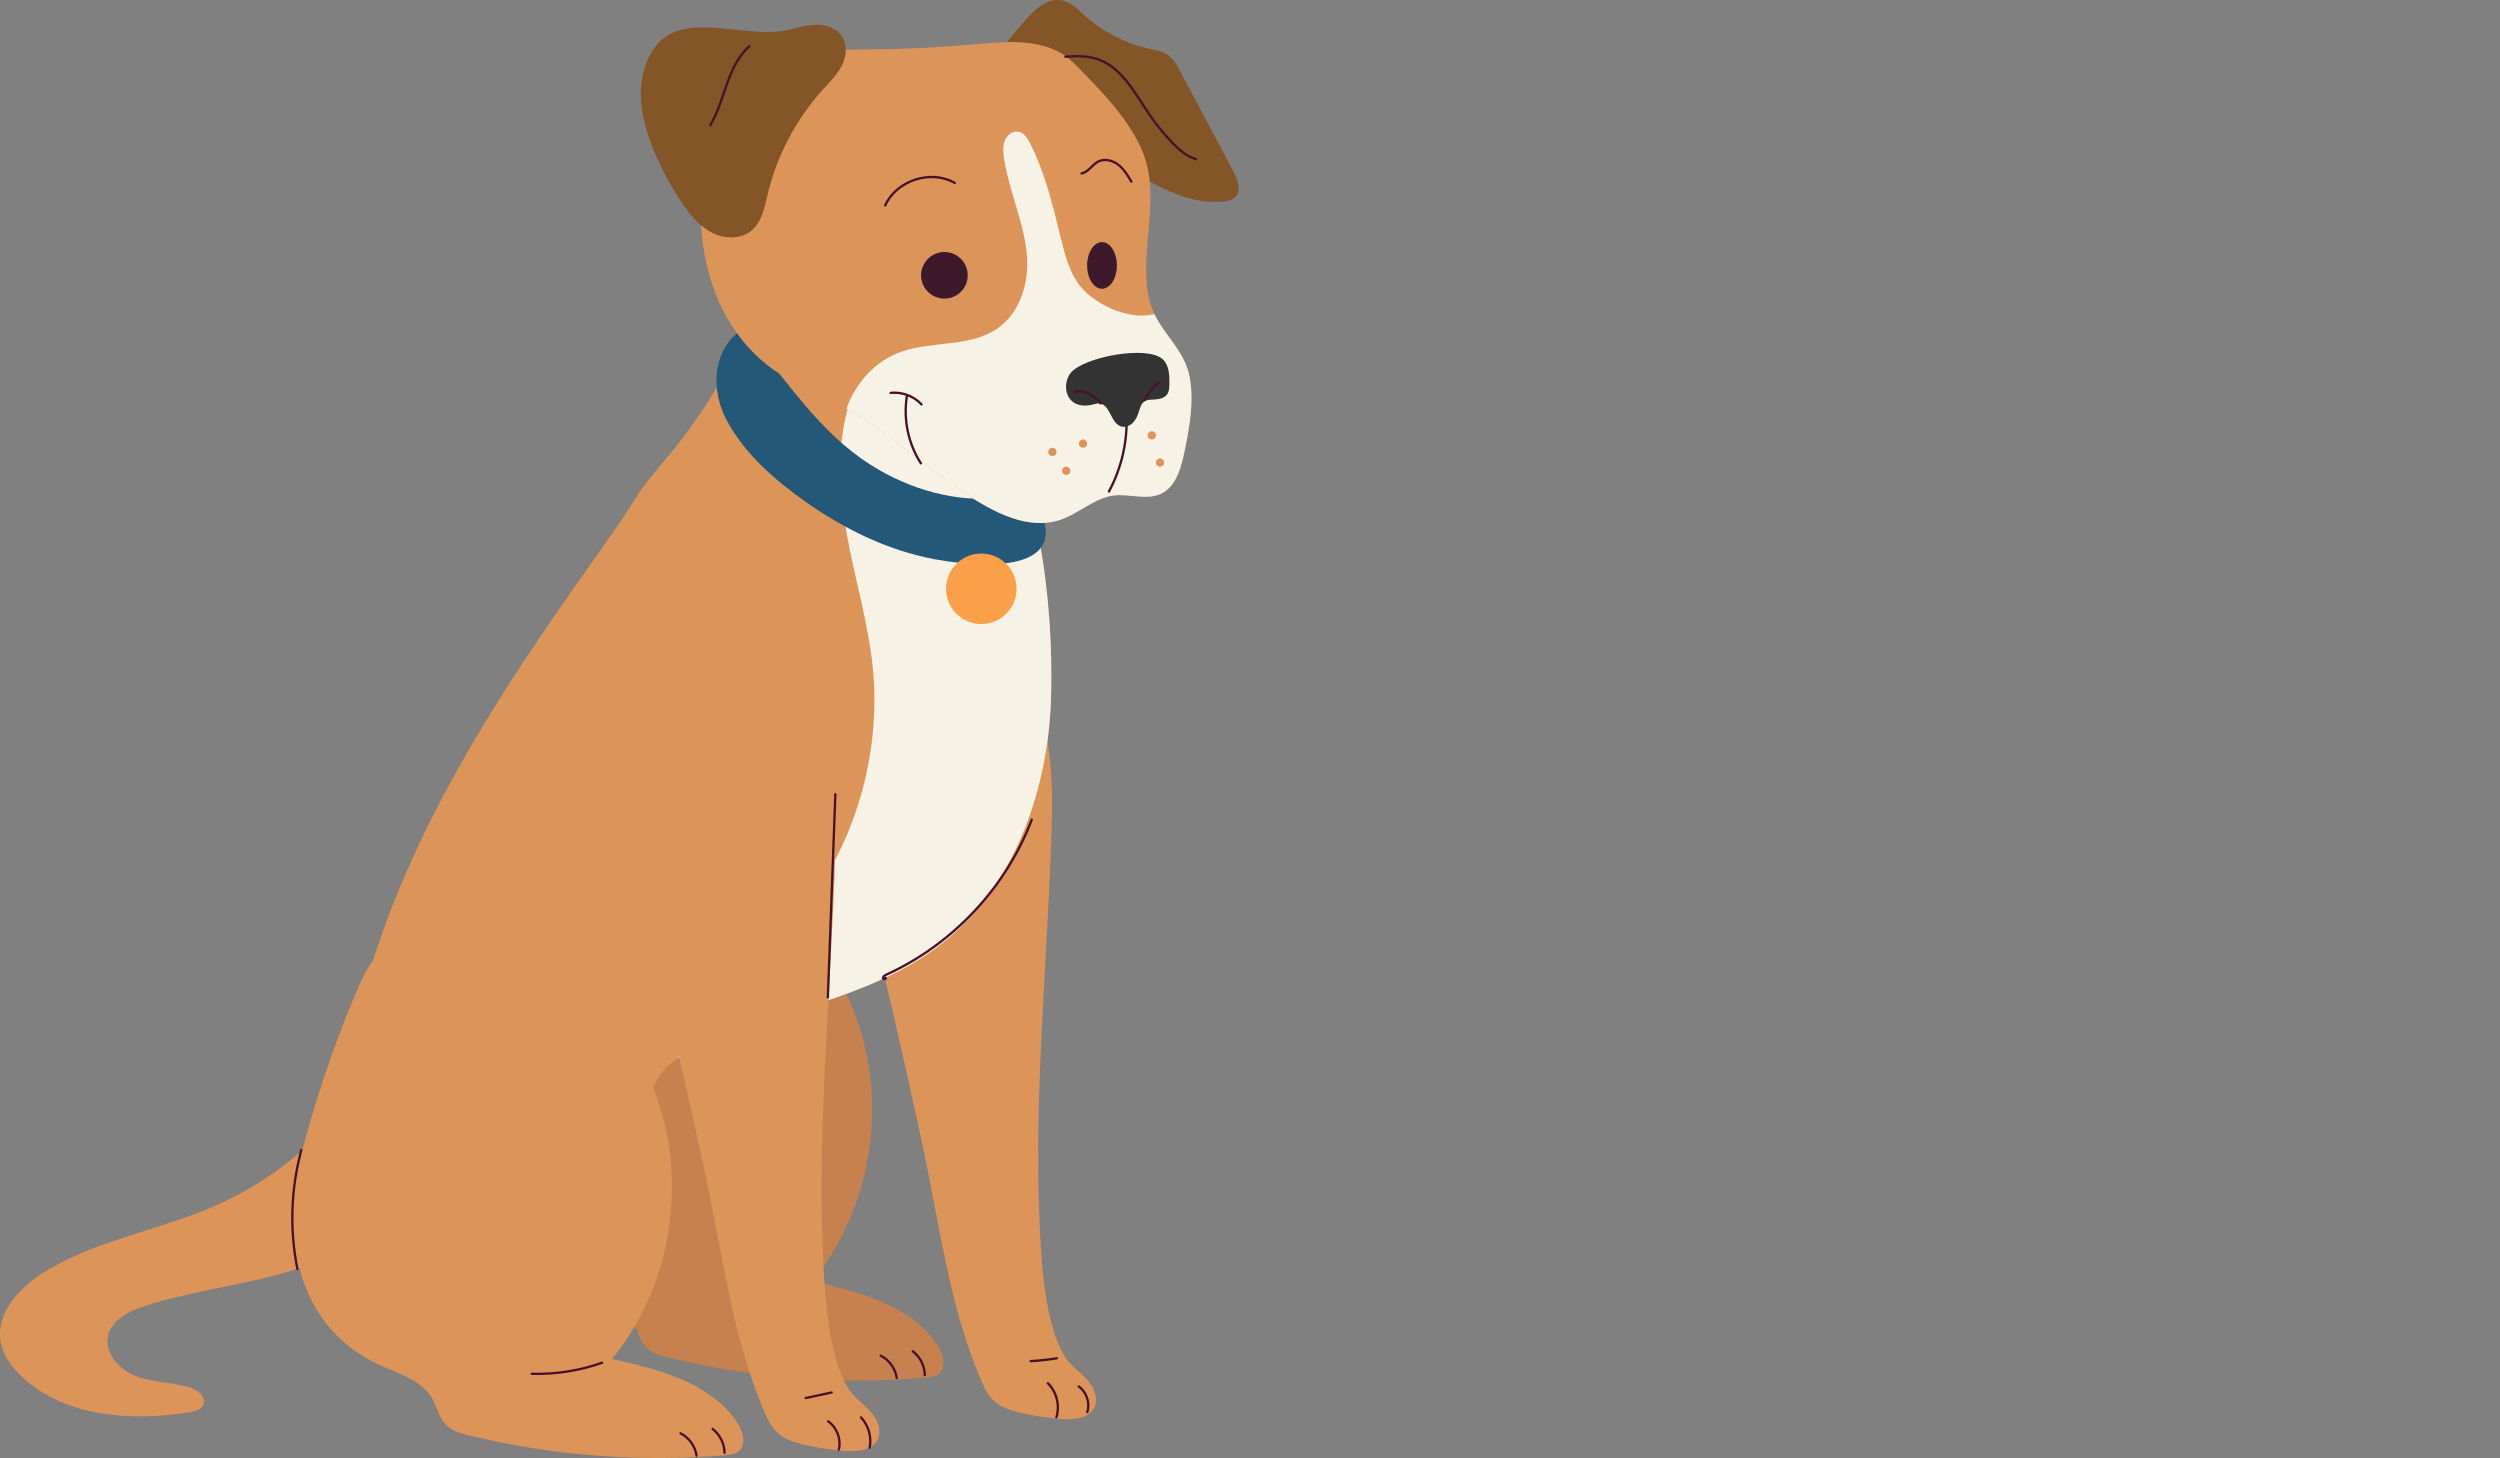 <?xml version="1.0" encoding="UTF-8"?>
<svg id="Layer_1" data-name="Layer 1" xmlns="http://www.w3.org/2000/svg" viewBox="0 0 533.94 311.4">
  <rect x="0" y="0" width="533.94" height="311.4" fill="#808080" stroke="none"/>
  <defs>
    <style>
      .cls-1 {
        fill: #f6f2e5;
      }

      .cls-2 {
        fill: #f9a048;
      }

      .cls-3 {
        fill: #333;
      }

      .cls-4 {
        fill: #dd9458;
      }

      .cls-5 {
        fill: #c6814e;
      }

      .cls-6 {
        fill: #235879;
      }

      .cls-7 {
        fill: #3c1a2b;
      }

      .cls-8 {
        fill: #845526;
      }

      .cls-9 {
        fill: none;
        stroke: #47112c;
        stroke-linecap: round;
        stroke-linejoin: round;
        stroke-width: .5px;
      }
    </style>
  </defs>
  <g>
    <path class="cls-4" d="M9.53,271.63c10.38-6.37,22.7-8.57,34.01-13.09,18.31-7.32,34.78-22.42,38.15-41.85l3.86,13.8c6.18,7.58,4.71,19.41-1.28,27.14-5.99,7.73-15.43,12.01-24.87,14.57-9.44,2.56-19.24,3.72-28.54,6.75-3.3,1.08-6.94,2.85-7.76,6.23-.89,3.69,2.27,7.26,5.79,8.67,3.52,1.4,7.44,1.38,11.12,2.29,1.93,.48,4.22,2.14,3.38,3.94-.5,1.06-1.82,1.38-2.97,1.56-12.33,1.93-26.19,1.05-35.45-7.32-2.33-2.11-4.35-4.78-4.85-7.88-.98-6.13,4.11-11.55,9.4-14.8Z"/>
    <g>
      <path class="cls-5" d="M180.45,211.71c9.84,19.65,6.98,44.99-7,61.95,10.03,2.2,21.07,5.05,26.76,13.6,1.26,1.89,2.04,4.76,.26,6.16-.78,.62-1.83,.73-2.82,.81-18.35,1.53-36.95,.08-54.84-4.27-1.69-.41-3.46-.89-4.71-2.12-1.57-1.54-1.95-3.9-3.06-5.8-2.35-4.01-7.41-5.27-11.61-7.28-18.1-8.67-20.59-28.62-16.02-45.97,2.94-11.16,6.66-22.12,11.13-32.76,1.77-4.21,3.79-8.56,7.44-11.3,9.32-7,22.86-1.88,31.71,3.24,9.62,5.56,17.76,13.77,22.75,23.73Z"/>
      <path class="cls-9" d="M197.51,293.69c-.02-1.96-.99-3.89-2.55-5.08"/>
      <path class="cls-9" d="M191.52,294.31c-.28-2.02-1.6-3.86-3.42-4.77"/>
      <path class="cls-9" d="M171.35,274.48c-4.81,1.7-9.93,2.5-15.02,2.36"/>
    </g>
    <g>
      <path class="cls-4" d="M224.66,174.83c-.81,31.21-4.44,62.44-2.22,93.58,.44,6.2,1.62,15.99,5.02,21.35,1.19,1.88,3.13,3.14,4.63,4.78,1.51,1.64,2.6,4.06,1.62,6.06-1.17,2.38-4.41,2.67-7.05,2.46-2.8-.22-5.59-.64-8.34-1.25-2.12-.47-4.29-1.09-5.91-2.54-1.46-1.31-2.32-3.15-3.08-4.95-6.69-15.87-8.77-33.31-12.36-50.05-3.94-18.4-8.2-36.73-12.76-54.99-2.14-8.58-4.37-17.3-3.9-26.13,.8-14.86,12.42-30.17,28.98-25.82,14.61,3.84,15.68,25.63,15.37,37.51Z"/>
      <path class="cls-9" d="M225.62,302.68c.79-2.51,.05-5.43-1.83-7.26"/>
      <path class="cls-9" d="M232.23,301.58c.62-1.96-.16-4.27-1.83-5.46"/>
      <path class="cls-9" d="M225.73,290.1c-1.86,.29-3.73,.5-5.6,.61"/>
    </g>
    <path class="cls-4" d="M224.49,148.76c-.55,20.13-7.97,41.04-23.98,53.26-15.03,11.48-35.04,13.71-52.07,21.94-2.33,1.13-4.65,2.4-6.41,4.3-2.54,2.74-3.65,6.49-4.47,10.13-2.14,9.52-2.83,19.36-2.02,29.09,.53,6.46,1.29,14.09-3.65,18.3-1.78,1.52-4.06,2.3-6.32,2.9-14.16,3.72-29.92,.78-41.79-7.8-3.43-2.48-6.6-5.48-8.48-9.27-1.72-3.47-2.26-7.41-2.58-11.27-2.1-25.01,3.81-50.22,13.76-73.27,9.95-23.05,23.85-44.16,38.35-64.65,3.7-5.22,7.42-10.45,10.8-15.84,3.06-4.89,7.37-9.18,10.81-13.87,7.15-9.74,13.3-20.44,16.35-32.21,.54-2.09,1.08-5.76,3.62-5.96,2.19-.17,6.2,2.3,8.26,3.11,3.86,1.51,8.17,2.83,11.75,4.95,9.18,5.45,17.13,12.74,23.41,21.37,12.12,16.63,15.18,44.8,14.64,64.8Z"/>
    <path class="cls-1" d="M168.92,197.58c12.97-14.93,19.45-35.32,17.48-55-.94-9.43-3.71-18.56-5.44-27.88-1.33-7.13-2.04-14.45-1.08-21.63,.97-7.19,3.72-14.27,8.64-19.59,1.88-2.03,3.51-4.07,5.06-6.07,6.2,4.68,11.68,10.26,16.27,16.55,12.12,16.63,15.18,44.8,14.64,64.8-.55,20.13-7.97,41.04-23.98,53.26-15.03,11.48-35.04,13.71-52.07,21.94-1.25,.6-2.49,1.26-3.65,2.03,1.85-4.07,4.52-7.84,7.46-11.23,5.24-6.02,11.43-11.16,16.67-17.18Z"/>
    <path class="cls-6" d="M199.5,119.41c-9.77-1.83-18.91-6.29-27.06-11.97-6.75-4.71-13.6-10.6-17.41-18.03-2.93-5.71-3-13.32,2.07-17.99,.41-.38,.92-.75,1.48-.67,.5,.07,.87,.47,1.2,.85,8.39,9.74,15.06,20.62,26.16,27.67,8.36,5.31,18.46,8.22,28.29,6.98,2.21-.28,3.65-.14,5.69,.48,.34,.1,.59,.39,.81,.67,1.43,1.8,2.63,3.92,2.63,6.22,.01,9.4-18.35,6.83-23.84,5.8Z"/>
    <g>
      <path class="cls-8" d="M218.28,5.14c2.25-2.77,5.34-5.85,8.8-4.99,1.8,.44,3.15,1.87,4.52,3.11,3.88,3.52,8.68,6,13.79,7.14,1.44,.32,2.95,.55,4.14,1.41,1.14,.82,1.84,2.11,2.5,3.35,3.81,7.17,7.61,14.34,11.42,21.51,.92,1.73,1.76,4.09,.35,5.45-.64,.62-1.58,.81-2.46,.9-9.3,.97-17.44-5.55-25.77-9.79-1.3-.66-2.74-1.29-4.17-1.02-1.79,.33-3.06,1.94-4.76,2.6-1.96,.76-4.25,.12-5.92-1.16-1.67-1.27-2.83-3.09-3.87-4.92-2.32-4.08-4.51-8.9-4.3-13.72,.18-4.19,3.17-6.75,5.73-9.9Z"/>
      <path class="cls-4" d="M213.8,9.04c4.29-.2,8.63,.07,12.52,2.13,1.58,.84,2.86,2.13,4.11,3.41,4.91,5,9.98,10.19,13.06,16.57,3.26,6.76,2.11,13.79,1.56,21.06-.39,5.12-.67,10.52,1.64,15.11,2.2,4.38,6.13,7.64,7.27,12.6,1.26,5.48-.02,12.21-1.22,17.63-.69,3.11-1.89,6.52-4.78,7.89-3.07,1.45-6.71-.05-10.08,.37-4.13,.51-7.36,3.8-11.3,5.15-6.99,2.41-14.44-1.61-20.61-5.71-7.6-5.06-14.51-11.33-22.16-16.24-6.84-4.39-14.8-6.45-21.16-12.05-11.52-10.13-14.39-26.07-12.49-40.87,1.01-7.89,4.63-15.77,11.16-20.31,7.21-5.01,16.6-5.22,25.37-5.25,7.44-.03,14.87-.5,22.28-1.14,1.58-.14,3.2-.28,4.82-.35Z"/>
      <path class="cls-1" d="M192.55,75.09c6.74-2.31,14.76-.91,20.58-5.01,4.82-3.4,6.71-9.85,6.18-15.73-.6-6.77-3.74-13.41-4.83-20.25-.21-1.3-.39-2.67,.05-3.91s1.7-2.3,2.99-2.06c1.2,.23,1.95,1.41,2.5,2.5,3.21,6.33,4.85,13.32,6.54,20.22,.81,3.3,1.67,6.67,3.57,9.49,2.96,4.38,10.71,8.22,16.43,6.74,.04,.09,.08,.18,.12,.26,2.2,4.38,6.13,7.64,7.27,12.6,1.26,5.48-.02,12.21-1.22,17.63-.69,3.11-1.89,6.52-4.78,7.89-3.07,1.45-6.71-.05-10.08,.37-4.13,.51-7.36,3.8-11.3,5.15-6.99,2.41-14.44-1.61-20.61-5.71-7.6-5.06-14.51-11.33-22.16-16.24-.98-.63-1.99-1.21-3.01-1.76,1.93-5.51,6.19-10.26,11.74-12.16Z"/>
      <path class="cls-8" d="M168.48,6.35c2-.48,3.99-1.09,6.05-1.06,2.05,.03,4.23,.81,5.34,2.54,1.18,1.83,.88,4.29-.11,6.23-.99,1.94-2.58,3.49-4.04,5.1-5.7,6.3-9.79,14.05-11.76,22.32-.67,2.8-1.23,5.9-3.44,7.75-2.33,1.95-5.89,1.83-8.57,.41s-4.66-3.87-6.36-6.39c-2.46-3.65-4.53-7.56-6.16-11.65-2.11-5.29-3.47-11.2-1.88-16.67,4.47-15.38,20.22-5.99,30.92-8.57Z"/>
      <path class="cls-7" d="M196.72,58.8c0,2.75,2.23,4.98,4.98,4.98s4.98-2.23,4.98-4.98c0-2.75-2.23-4.98-4.98-4.98s-4.98,2.23-4.98,4.98Z"/>
      <path class="cls-7" d="M232.18,56.69c0,2.75,1.42,4.98,3.18,4.98s3.18-2.23,3.18-4.98c0-2.75-1.42-4.98-3.18-4.98s-3.18,2.23-3.18,4.98Z"/>
      <path class="cls-9" d="M240.57,88.07c.35,5.83-.95,11.76-3.73,16.9"/>
      <path class="cls-3" d="M248.34,76.73c1.4,1.33,1.45,3.5,1.41,5.43-.02,.67-.04,1.38-.4,1.95-.63,1.01-2.01,1.2-3.2,1.24-.56,.02-1.16,.04-1.64,.33-.76,.45-1.01,1.4-1.28,2.24-.27,.87-.64,1.74-1.29,2.39-.64,.65-1.62,1.03-2.49,.77-2.26-.67-2.32-4.76-4.68-4.91-.45-.03-.88,.11-1.32,.22-1.37,.35-2.92,.36-4.11-.41-1.99-1.28-2.14-4.39-.71-6.28,2.56-3.41,16.42-6.06,19.69-2.97Z"/>
      <path class="cls-9" d="M235.09,86.15c-.74-.79-1.52-1.56-2.48-2.07-.95-.51-2.1-.73-3.13-.39"/>
      <path class="cls-9" d="M244.45,85.43c.82-1.42,1.69-2.9,3.09-3.74"/>
      <g>
        <circle class="cls-4" cx="245.99" cy="92.98" r=".88"/>
        <path class="cls-4" d="M246.87,98.8c0,.48,.39,.88,.88,.88s.88-.39,.88-.88c0-.48-.39-.88-.88-.88s-.88,.39-.88,.88Z"/>
      </g>
      <g>
        <path class="cls-4" d="M230.43,94.73c0,.48,.39,.88,.88,.88s.88-.39,.88-.88c0-.48-.39-.88-.88-.88s-.88,.39-.88,.88Z"/>
        <path class="cls-4" d="M226.83,100.55c0,.48,.39,.88,.88,.88s.88-.39,.88-.88c0-.48-.39-.88-.88-.88s-.88,.39-.88,.88Z"/>
        <circle class="cls-4" cx="224.77" cy="96.52" r=".88"/>
      </g>
    </g>
    <path class="cls-2" d="M202.05,125.75c0,4.16,3.37,7.53,7.53,7.53s7.53-3.37,7.53-7.53c0-4.16-3.37-7.53-7.53-7.53-4.16,0-7.53,3.37-7.53,7.53Z"/>
    <g>
      <path class="cls-4" d="M178.4,181.65c-.81,31.21-4.44,62.44-2.22,93.58,.44,6.2,1.62,15.99,5.02,21.35,1.19,1.88,3.13,3.14,4.63,4.78,1.51,1.64,2.6,4.06,1.62,6.06-1.17,2.38-4.41,2.67-7.05,2.46-2.8-.22-5.59-.64-8.34-1.25-2.12-.47-4.29-1.09-5.91-2.54-1.46-1.31-2.32-3.15-3.08-4.95-6.69-15.87-8.77-33.31-12.36-50.05-3.94-18.4-8.2-36.73-12.76-54.99-2.14-8.58-4.37-17.3-3.9-26.13,.8-14.86,12.42-30.17,28.98-25.82,14.61,3.84,15.68,25.63,15.37,37.51Z"/>
      <path class="cls-9" d="M179.15,309.59c.55-2.21-.39-4.72-2.27-6.02"/>
      <path class="cls-9" d="M185.73,309.22c.48-2.29-.23-4.79-1.84-6.49"/>
      <path class="cls-9" d="M177.62,297.4c-1.85,.4-3.69,.8-5.54,1.19"/>
      <path class="cls-9" d="M176.81,213c.53-14.46,1.07-28.91,1.6-43.37"/>
    </g>
    <path class="cls-9" d="M220.36,175.06c-5.51,14.51-16.93,26.68-31.07,33.1-.33,.15-.72,.39-.69,.75,.03,.36,.78,.21,.55-.06"/>
    <g>
      <path class="cls-4" d="M137.69,228.29c9.84,19.65,6.98,44.99-7,61.95,10.03,2.2,21.07,5.05,26.76,13.6,1.26,1.89,2.04,4.76,.26,6.16-.78,.62-1.83,.73-2.82,.81-18.35,1.53-36.95,.08-54.84-4.27-1.69-.41-3.46-.89-4.71-2.12-1.57-1.54-1.95-3.9-3.06-5.8-2.35-4.01-7.41-5.27-11.61-7.28-18.1-8.67-20.59-28.62-16.02-45.97,2.94-11.16,6.66-22.12,11.13-32.76,1.77-4.21,3.79-8.56,7.44-11.3,9.32-7,22.86-1.88,31.71,3.24,9.62,5.56,17.76,13.77,22.75,23.73Z"/>
      <path class="cls-9" d="M154.74,310.27c-.02-1.96-.99-3.89-2.55-5.08"/>
      <path class="cls-9" d="M148.76,310.89c-.28-2.02-1.6-3.86-3.42-4.77"/>
      <path class="cls-9" d="M128.59,291.05c-4.81,1.7-9.93,2.5-15.02,2.36"/>
      <path class="cls-9" d="M64.36,245.63c-2.24,8.24-2.53,17.01-.84,25.39"/>
    </g>
    <path class="cls-4" d="M124.84,122.41c2.89-4.09,5.84-8.21,8.72-12.4,.73,7.9,2.74,16.04,.41,23.53-1.89,6.07-6.42,10.96-8.93,16.79-5.13,11.93-1.77,27.46-10.68,36.91-7.22,7.65-19.44,7.78-28.13,13.72-2.48,1.7-4.64,3.84-6.99,5.71,2.05-6.67,4.48-13.23,7.24-19.62,9.95-23.05,23.85-44.16,38.35-64.65Z"/>
    <path class="cls-4" d="M94.34,233.46c-2.27,3.69-6.18,7.43-10.34,6.22-2.39-.7-4.08-2.95-4.76-5.35-.68-2.4-.51-4.95-.28-7.43,.56-5.97,1.55-12.14,4.94-17.09,3.6-5.25,12.74-10.56,16.51-3.25,3.73,7.25-2.28,20.75-6.06,26.89Z"/>
  </g>
  <path class="cls-9" d="M203.92,39.07c-5.08-2.94-12.46-.55-14.86,4.81"/>
  <path class="cls-9" d="M241.63,38.79c-.78-1.32-1.58-2.68-2.8-3.61-1.21-.94-2.94-1.37-4.3-.66-1.3,.68-2.1,2.29-3.55,2.52"/>
  <path class="cls-9" d="M196.68,98.96c-2.71-4.2-3.79-9.42-2.99-14.36"/>
  <path class="cls-9" d="M196.81,86.37c-1.65-1.78-4.16-2.72-6.58-2.46"/>
  <path class="cls-9" d="M227.55,12.11c2.28-.16,4.62-.22,6.78,.5,5.2,1.71,7.97,7.16,11.05,11.69,1.47,2.17,3.12,4.21,4.93,6.11,1.45,1.52,3.08,3,5.11,3.57"/>
  <path class="cls-9" d="M160.04,9.88c-4.74,4.19-5.12,11.41-8.33,16.86"/>
</svg>